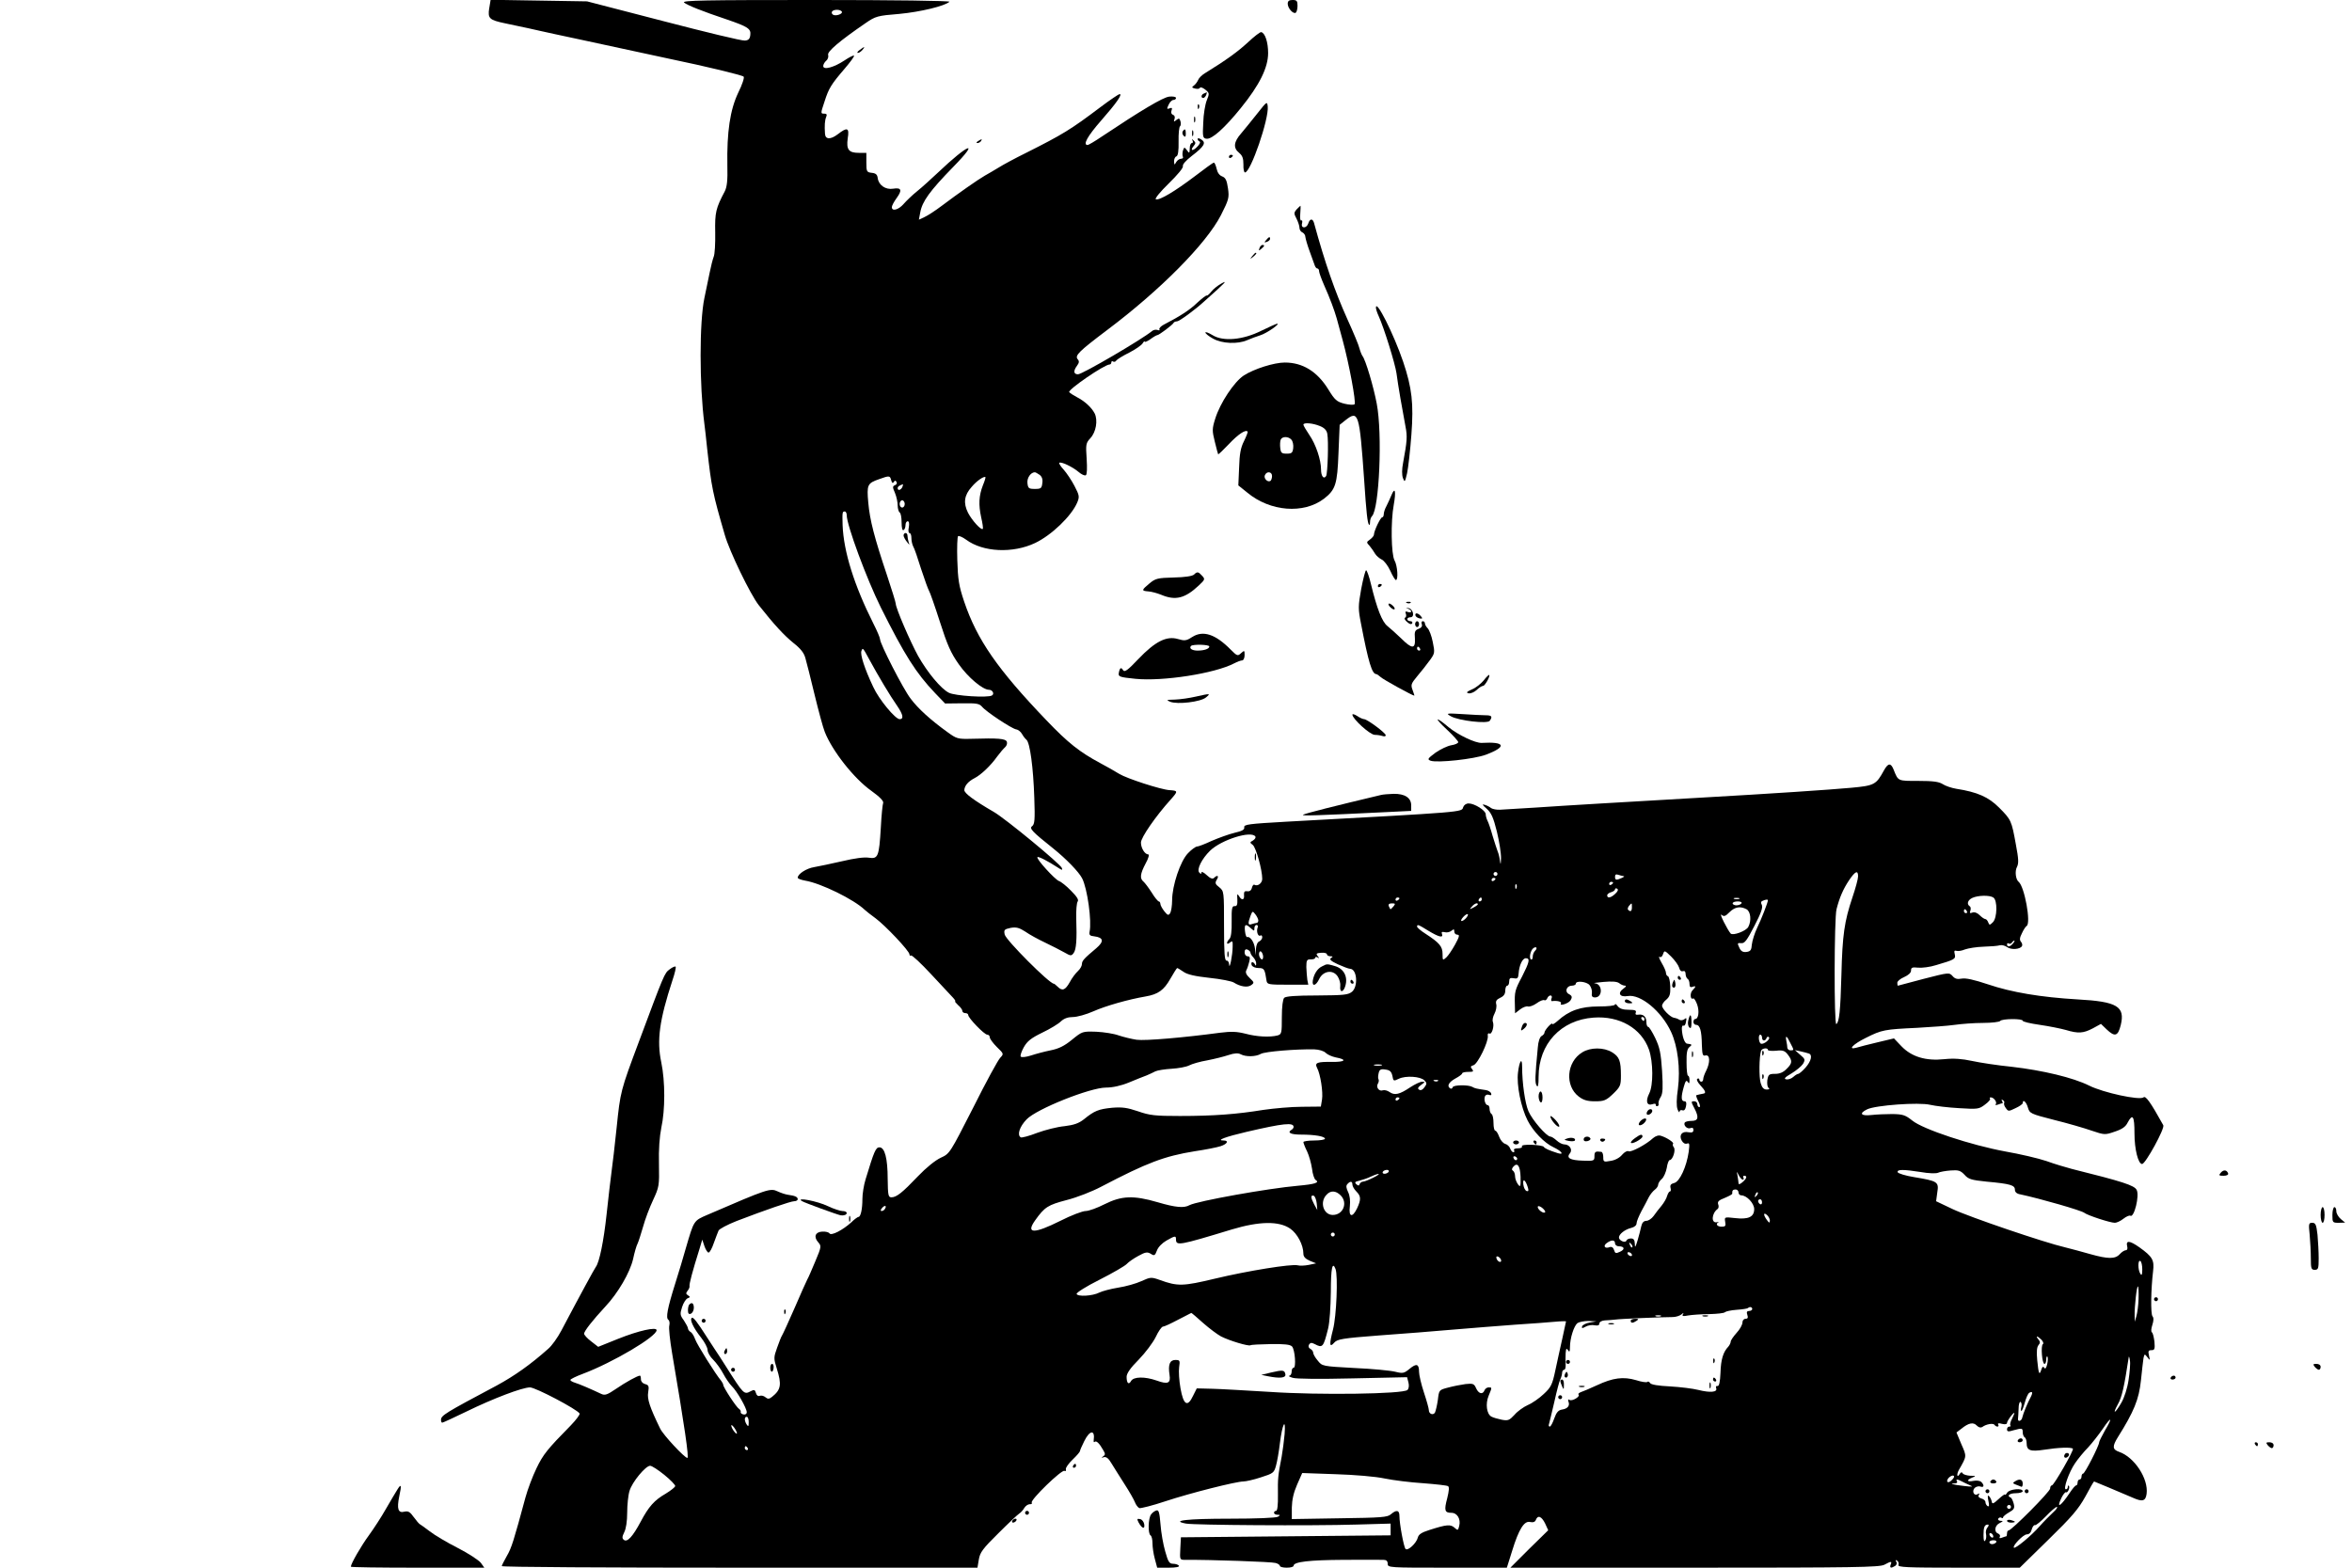 <?xml version="1.0" standalone="no"?>
<!DOCTYPE svg PUBLIC "-//W3C//DTD SVG 20010904//EN"
 "http://www.w3.org/TR/2001/REC-SVG-20010904/DTD/svg10.dtd">
<svg version="1.0" xmlns="http://www.w3.org/2000/svg"
 width="1200pt" height="800pt" viewBox="0 0 1200 800"
 preserveAspectRatio="xMidYMid meet">

<g transform="translate(0,800) scale(0.1,-0.1)"
fill="#000000" stroke="none">
<path d="M2496 7958 c-8 -52 0 -60 81 -77 32 -7 85 -18 118 -25 33 -8 96 -21
140 -31 44 -9 107 -23 140 -30 82 -18 329 -71 445 -96 183 -38 365 -82 374
-90 5 -4 -7 -41 -28 -83 -41 -87 -58 -198 -55 -372 2 -74 -2 -108 -13 -130
-46 -87 -51 -108 -49 -210 1 -56 -2 -112 -8 -125 -5 -13 -14 -49 -20 -79 -6
-30 -18 -89 -27 -130 -26 -123 -26 -445 0 -645 2 -16 9 -73 14 -125 22 -197
28 -227 90 -440 24 -84 130 -303 173 -358 78 -99 129 -154 177 -193 37 -29 54
-51 61 -77 6 -20 27 -104 47 -187 20 -82 43 -168 52 -190 38 -97 149 -238 238
-301 42 -30 63 -52 60 -61 -3 -7 -9 -64 -12 -126 -9 -149 -14 -161 -61 -154
-23 4 -74 -3 -137 -18 -56 -13 -120 -26 -142 -30 -39 -6 -84 -35 -84 -54 0 -5
17 -11 38 -15 80 -13 249 -96 304 -149 7 -7 32 -26 55 -43 49 -36 173 -167
173 -184 0 -6 4 -9 8 -6 5 3 51 -40 103 -96 52 -56 102 -109 112 -120 9 -10
14 -18 10 -18 -3 0 4 -8 15 -19 12 -10 22 -23 22 -30 0 -6 7 -11 15 -11 8 0
15 -4 15 -10 0 -15 82 -100 97 -100 7 0 13 -6 13 -14 0 -7 16 -29 36 -49 35
-34 36 -35 18 -54 -11 -10 -73 -124 -138 -254 -120 -235 -120 -236 -166 -257
-28 -13 -75 -51 -117 -95 -79 -83 -109 -107 -135 -107 -16 0 -18 11 -19 93 0
106 -15 162 -42 162 -19 0 -27 -19 -71 -164 -9 -29 -16 -74 -16 -100 0 -52 -9
-91 -20 -91 -4 0 -21 -12 -37 -28 -43 -39 -102 -70 -111 -56 -4 6 -20 10 -37
9 -36 -2 -45 -27 -20 -55 16 -18 16 -23 -15 -96 -18 -43 -36 -85 -41 -93 -5
-9 -34 -74 -65 -146 -31 -71 -60 -134 -64 -140 -4 -5 -15 -34 -25 -62 -18 -50
-18 -55 -2 -106 26 -83 22 -109 -25 -146 -14 -11 -21 -11 -33 -1 -8 7 -21 10
-29 7 -8 -3 -16 2 -19 14 -5 17 -9 19 -26 10 -35 -19 -36 -18 -126 124 -17 28
-45 70 -61 94 -16 24 -33 51 -39 60 -47 74 -68 101 -75 96 -13 -8 8 -52 47
-101 18 -23 33 -51 33 -63 0 -12 13 -35 29 -50 16 -16 39 -48 51 -71 12 -23
32 -52 44 -64 26 -25 76 -112 76 -133 0 -8 -7 -13 -17 -11 -9 2 -15 7 -14 12
2 5 -2 12 -8 16 -14 8 -81 111 -81 123 0 4 -5 13 -10 20 -29 34 -124 186 -133
212 -6 17 -16 34 -24 38 -7 4 -13 13 -13 18 0 6 -10 24 -21 41 -20 27 -20 33
-9 68 7 22 20 42 29 45 13 5 13 7 1 15 -11 7 -11 11 -2 23 7 8 11 19 10 23 -3
9 16 80 50 188 l15 50 11 -33 c6 -18 16 -33 21 -33 6 0 18 22 27 49 10 26 20
55 24 63 3 8 44 30 92 49 146 56 276 101 294 101 10 0 18 5 18 10 0 12 -13 18
-50 23 -14 2 -37 10 -52 17 -38 18 -50 14 -358 -119 -72 -31 -69 -28 -111
-171 -11 -41 -36 -122 -54 -180 -40 -127 -49 -176 -35 -185 5 -3 8 -16 5 -28
-4 -13 3 -76 14 -142 64 -376 87 -535 78 -535 -14 0 -124 118 -139 150 -53
109 -67 151 -61 185 5 31 3 37 -16 42 -12 3 -21 13 -21 24 0 11 -2 19 -5 19
-12 0 -72 -33 -123 -68 -44 -30 -56 -34 -75 -25 -46 22 -113 51 -134 57 -13 4
-23 10 -23 14 0 4 28 18 63 31 154 58 377 190 377 223 0 18 -91 -2 -196 -44
l-102 -41 -36 28 c-20 15 -36 33 -36 39 0 13 44 69 108 138 65 69 126 174 142
243 7 33 17 68 23 79 5 10 17 49 28 86 10 37 33 98 51 136 31 67 32 73 30 184
-2 74 3 140 12 185 20 91 20 236 0 333 -24 113 -10 215 57 420 12 35 19 66 16
69 -3 3 -17 -3 -31 -14 -26 -19 -28 -25 -156 -368 -94 -251 -95 -255 -114
-440 -9 -88 -21 -189 -26 -225 -5 -36 -16 -132 -25 -215 -15 -140 -37 -246
-55 -270 -7 -9 -81 -145 -176 -325 -19 -36 -49 -78 -67 -93 -91 -81 -172 -138
-262 -187 -265 -141 -285 -153 -285 -176 0 -8 3 -14 6 -14 4 0 58 25 122 56
139 68 287 124 326 124 28 0 239 -111 253 -133 3 -5 -17 -32 -45 -61 -119
-121 -141 -148 -175 -219 -20 -41 -45 -108 -56 -148 -60 -222 -71 -258 -95
-299 -14 -25 -26 -48 -26 -52 0 -5 546 -8 1214 -8 l1213 0 7 42 c6 36 20 55
99 133 51 51 99 96 107 101 8 5 20 18 26 29 7 11 19 19 28 19 9 -1 13 3 10 8
-9 13 154 171 167 162 6 -3 9 0 7 8 -2 8 14 30 35 50 20 19 37 39 37 43 0 4
10 27 22 51 28 57 56 59 48 4 -1 -8 1 -12 5 -8 8 8 24 -7 43 -41 12 -20 12
-25 0 -33 -10 -8 -9 -9 4 -4 12 3 24 -6 39 -32 12 -20 42 -67 66 -105 24 -37
48 -79 53 -92 5 -14 16 -28 23 -31 7 -2 67 13 133 35 127 42 361 101 398 101
12 0 53 9 89 21 63 20 67 23 77 59 6 21 15 72 20 115 12 98 31 136 24 46 -3
-35 -10 -86 -15 -115 -19 -97 -20 -111 -19 -193 1 -53 -3 -83 -9 -83 -6 0 -11
-4 -11 -10 0 -5 8 -10 18 -10 14 0 15 -2 2 -10 -9 -6 -114 -10 -245 -10 -219
0 -305 -10 -224 -25 44 -8 636 -12 869 -5 l175 5 0 -30 0 -30 -535 -5 -535 -5
-3 -57 c-3 -58 -3 -58 25 -58 128 1 443 -10 461 -16 12 -3 22 -10 22 -15 0 -5
16 -9 35 -9 19 0 35 4 35 10 0 20 81 29 255 30 99 0 190 1 203 0 15 0 22 -6
22 -20 0 -20 7 -20 304 -20 l304 0 27 86 c34 111 62 155 92 147 15 -3 25 0 29
11 10 26 29 18 47 -18 l16 -35 -97 -95 -96 -96 939 0 c814 0 944 2 969 15 35
19 40 19 32 0 -6 -17 2 -19 23 -6 8 5 10 14 6 21 -6 9 -4 11 4 6 7 -5 10 -14
7 -22 -5 -12 43 -14 307 -14 l312 0 146 143 c119 116 153 156 188 219 23 43
43 78 45 78 2 0 132 -55 200 -84 47 -21 63 -16 68 21 10 77 -62 187 -140 214
-35 12 -36 28 -6 76 81 129 107 192 117 288 5 49 11 101 13 114 5 23 6 23 20
5 13 -18 14 -17 8 9 -5 22 -3 27 13 27 16 0 18 6 15 43 -3 23 -8 45 -13 48 -5
3 -4 19 2 37 7 22 8 37 1 45 -10 12 -8 138 3 230 7 57 -3 74 -70 122 -50 35
-70 37 -62 4 3 -11 0 -19 -7 -19 -7 0 -21 -9 -31 -20 -23 -26 -61 -25 -150 0
-39 11 -97 27 -130 35 -104 24 -486 154 -573 195 l-84 40 6 45 c9 54 2 58
-118 78 -44 7 -82 19 -84 25 -5 15 29 15 118 1 38 -7 77 -8 87 -4 10 5 39 10
65 12 40 3 50 0 71 -22 20 -23 36 -27 113 -35 120 -11 144 -18 144 -41 0 -12
9 -21 28 -24 103 -22 311 -82 326 -94 16 -13 132 -51 156 -51 9 0 29 9 44 21
14 11 30 18 35 15 19 -12 48 103 32 132 -12 23 -70 42 -331 107 -30 8 -88 25
-129 40 -41 14 -136 36 -210 49 -174 32 -420 113 -475 158 -35 28 -48 32 -101
33 -33 0 -81 -2 -107 -5 -54 -6 -65 8 -22 29 43 21 264 37 322 23 26 -6 92
-14 147 -17 95 -6 102 -5 132 18 18 13 30 27 26 30 -3 4 -2 7 4 7 16 0 34 -26
25 -35 -4 -5 1 -5 11 -2 10 4 21 7 23 7 3 0 2 5 -2 12 -4 7 -3 8 5 4 6 -4 9
-11 6 -15 -2 -5 1 -16 9 -26 12 -17 14 -17 49 0 20 9 37 21 37 26 0 22 18 6
26 -22 9 -31 13 -33 134 -64 69 -17 155 -42 192 -55 65 -22 68 -22 117 -5 37
12 56 25 66 46 26 49 35 34 35 -55 0 -81 19 -156 39 -156 17 0 117 182 108
198 -66 119 -90 152 -101 142 -20 -16 -205 24 -277 60 -82 41 -238 78 -394 96
-71 7 -163 21 -204 30 -51 11 -93 14 -141 9 -95 -10 -167 12 -219 66 l-38 40
-84 -20 c-46 -11 -94 -23 -106 -27 -49 -14 -20 17 47 50 82 41 94 43 262 51
70 4 155 10 190 15 35 5 100 10 145 10 45 0 85 5 88 10 8 12 115 13 115 1 0
-5 39 -14 88 -21 48 -7 107 -19 132 -26 63 -19 89 -17 137 8 l42 23 29 -28
c42 -40 58 -35 72 22 23 95 -18 120 -220 131 -188 11 -337 36 -458 77 -72 24
-113 33 -134 29 -22 -4 -34 -1 -46 13 -17 19 -19 19 -147 -14 -71 -19 -131
-35 -132 -35 -2 0 -3 7 -3 15 0 8 16 21 35 29 22 10 35 22 35 33 0 16 6 18 36
15 19 -2 61 3 92 13 95 28 101 31 95 56 -4 16 -2 20 8 17 8 -3 28 0 44 7 17 6
59 13 95 14 36 1 73 4 82 7 10 3 27 -1 38 -9 21 -15 66 -12 76 5 3 5 1 15 -5
22 -8 9 -7 21 5 44 8 18 19 34 24 37 23 14 -11 201 -41 225 -15 12 -20 54 -9
75 10 19 9 41 -5 115 -22 122 -24 127 -86 189 -54 54 -110 79 -219 96 -24 4
-56 15 -69 24 -19 12 -50 16 -124 16 -106 0 -102 -2 -126 58 -14 35 -28 34
-49 -4 -40 -73 -48 -78 -167 -89 -108 -10 -406 -30 -760 -50 -382 -22 -706
-41 -850 -51 -82 -5 -164 -10 -182 -11 -17 -1 -37 3 -45 8 -7 6 -22 14 -33 17
-15 5 -13 0 9 -19 24 -21 35 -45 53 -118 12 -50 22 -111 21 -136 -1 -31 -2
-36 -5 -15 -2 17 -7 39 -12 50 -4 11 -16 47 -26 80 -9 33 -21 68 -26 77 -5 10
-9 25 -9 33 0 19 -57 55 -87 55 -13 0 -24 -8 -28 -19 -8 -26 18 -24 -900 -74
-194 -11 -220 -14 -217 -29 2 -12 -11 -19 -50 -28 -29 -7 -81 -26 -116 -41
-34 -16 -68 -29 -75 -29 -7 0 -28 -15 -46 -34 -39 -40 -81 -165 -81 -241 0
-27 -5 -57 -10 -65 -9 -13 -13 -11 -30 10 -11 14 -20 31 -20 38 0 6 -4 12 -8
12 -4 0 -21 20 -36 45 -16 25 -35 50 -42 56 -20 16 -17 40 11 93 14 25 20 46
13 46 -17 0 -37 32 -37 60 -1 25 76 136 151 219 39 44 39 46 -6 49 -44 3 -217
59 -256 83 -19 12 -63 37 -97 55 -106 57 -164 103 -274 218 -250 261 -354 411
-420 606 -27 80 -32 113 -35 212 -2 64 0 119 4 122 5 3 23 -5 41 -18 86 -64
238 -71 352 -17 84 40 186 138 215 207 12 29 11 36 -14 84 -15 29 -40 66 -55
83 -15 16 -25 32 -23 35 8 8 66 -19 97 -45 16 -14 33 -22 39 -18 6 4 7 36 4
84 -5 73 -4 80 19 105 29 31 39 91 22 126 -16 31 -51 63 -92 84 -17 9 -34 20
-38 25 -7 13 180 141 206 141 5 0 9 5 9 11 0 5 4 8 9 4 5 -3 13 -1 16 5 4 6
33 24 65 40 32 16 63 38 69 47 6 10 11 14 11 10 0 -5 13 1 29 12 16 12 32 21
36 21 8 0 79 53 83 63 2 4 10 7 17 7 11 0 91 58 140 103 111 99 120 109 86 90
-18 -10 -41 -28 -51 -41 -10 -13 -21 -22 -23 -20 -3 2 -25 -15 -49 -37 -38
-37 -88 -69 -171 -112 -15 -8 -25 -19 -22 -24 4 -5 -1 -6 -9 -3 -8 3 -21 1
-28 -5 -50 -42 -356 -221 -378 -221 -23 0 -25 17 -5 44 11 15 12 23 3 33 -15
19 5 39 152 150 270 203 504 439 579 585 40 79 43 89 36 137 -6 41 -12 54 -30
61 -14 5 -24 20 -28 39 -4 17 -10 31 -14 31 -5 0 -48 -32 -98 -70 -99 -75
-180 -124 -198 -117 -7 3 23 39 65 80 45 44 76 81 73 89 -3 8 15 29 45 52 64
49 75 68 49 84 -10 7 -19 8 -19 3 0 -5 5 -11 10 -13 6 -2 1 -14 -11 -26 -23
-25 -40 -22 -19 3 11 13 11 18 0 28 -10 9 -11 9 -6 0 4 -7 2 -13 -3 -13 -6 0
-11 -12 -11 -27 -1 -26 -2 -27 -14 -10 -14 18 -14 17 -21 -2 -3 -12 -3 -25 0
-31 3 -5 -1 -10 -9 -10 -8 0 -20 -8 -25 -17 -9 -16 -10 -16 -11 4 0 12 5 23
12 25 8 3 12 28 11 76 -1 40 3 74 7 77 4 3 6 14 3 25 -5 17 -8 18 -21 8 -13
-11 -15 -10 -10 4 4 10 1 19 -7 22 -9 3 -12 12 -8 22 5 13 2 16 -10 11 -14 -5
-15 -3 -5 18 6 14 17 25 25 25 7 0 13 5 13 10 0 6 -15 9 -35 7 -32 -4 -140
-68 -344 -204 -35 -24 -68 -43 -72 -43 -26 0 -1 45 69 125 79 90 110 135 94
135 -4 0 -49 -30 -98 -67 -151 -114 -192 -139 -379 -233 -55 -27 -118 -61
-140 -75 -22 -13 -53 -32 -70 -41 -35 -20 -135 -90 -220 -154 -33 -25 -73 -51
-89 -58 l-28 -13 7 37 c10 56 48 109 169 233 138 141 78 119 -79 -30 -33 -31
-80 -74 -105 -94 -25 -20 -56 -50 -70 -66 -26 -30 -60 -39 -60 -16 0 7 11 28
25 47 29 40 24 54 -19 47 -38 -6 -73 18 -78 54 -2 18 -10 25 -30 27 -26 3 -28
6 -28 53 l0 49 -39 0 c-51 0 -64 17 -56 74 9 55 -2 59 -52 20 -36 -27 -62 -26
-64 3 -3 43 -1 69 6 86 5 12 3 17 -9 17 -20 0 -20 0 1 63 21 66 34 87 101 165
30 35 52 65 49 68 -2 3 -24 -8 -48 -24 -54 -36 -109 -51 -109 -29 0 8 7 20 15
27 9 7 13 21 10 30 -5 17 57 70 191 162 51 35 60 38 172 47 107 10 232 40 256
62 6 5 -288 9 -679 9 -573 0 -687 -2 -675 -13 15 -13 91 -44 220 -87 105 -36
122 -47 118 -78 -2 -20 -9 -28 -28 -29 -14 -2 -200 43 -415 99 l-390 101 -246
4 -246 4 -7 -43z m1799 -17 c7 -12 -31 -25 -45 -16 -6 4 -8 11 -5 16 8 12 42
12 50 0z m1009 -2364 c12 -9 17 -23 14 -42 -3 -27 -7 -30 -38 -30 -31 0 -35 3
-38 30 -3 26 17 55 38 55 3 0 14 -6 24 -13z m-757 -28 c4 -14 8 -17 13 -9 5 9
9 9 14 1 4 -6 1 -14 -8 -17 -12 -5 -13 -10 0 -39 8 -19 14 -48 14 -64 0 -16 5
-33 10 -36 6 -3 10 -26 10 -51 0 -28 4 -43 10 -39 6 3 10 15 10 26 0 10 5 19
11 19 7 0 9 -11 6 -30 -4 -17 -2 -30 3 -30 6 0 10 -11 10 -25 0 -14 4 -33 9
-43 6 -9 24 -62 41 -117 18 -55 36 -104 40 -110 4 -5 29 -76 55 -157 38 -119
56 -160 97 -218 47 -67 122 -130 154 -130 18 0 29 -21 15 -29 -20 -13 -191 -2
-220 14 -40 20 -109 103 -157 188 -40 73 -114 244 -114 267 0 6 -20 71 -44
143 -65 194 -88 282 -96 372 -8 91 -5 99 56 120 52 19 55 18 61 -6z m468 -25
c-21 -54 -23 -99 -9 -164 7 -30 11 -57 8 -59 -8 -8 -54 42 -75 82 -25 50 -20
90 19 133 25 30 63 56 70 49 1 -1 -4 -20 -13 -41z m-411 -9 c-7 -16 -24 -21
-24 -6 0 8 7 13 27 20 1 1 0 -6 -3 -14z m12 -87 c0 -10 -6 -18 -13 -18 -7 0
-13 8 -13 18 0 10 6 19 13 19 7 0 13 -9 13 -19z m-296 -57 c0 -51 102 -326
174 -471 122 -244 179 -334 277 -437 l51 -53 86 1 c73 1 88 -1 102 -17 21 -26
150 -111 174 -116 10 -1 24 -12 30 -23 6 -11 16 -24 23 -30 18 -15 35 -143 40
-295 4 -114 2 -136 -11 -146 -16 -11 0 -28 108 -114 66 -53 130 -119 147 -152
27 -52 50 -220 38 -273 -3 -16 2 -21 23 -23 49 -6 52 -26 11 -61 -62 -52 -73
-64 -73 -81 0 -9 -9 -25 -20 -35 -12 -11 -31 -36 -42 -57 -23 -41 -38 -47 -62
-23 -8 8 -17 15 -19 15 -23 0 -245 223 -251 251 -5 24 -2 27 30 34 29 5 44 1
75 -19 21 -15 67 -40 101 -56 35 -17 79 -39 98 -50 33 -19 36 -19 48 -3 13 18
17 66 13 178 -1 39 2 76 7 84 7 9 -3 25 -34 56 -23 24 -51 46 -61 49 -20 7
-118 114 -110 122 5 5 53 -20 104 -53 21 -14 25 -15 21 -3 -6 20 -290 254
-348 287 -100 58 -150 95 -150 111 1 22 19 44 52 61 33 17 82 63 116 111 14
19 32 40 40 47 8 7 12 19 9 28 -7 16 -43 19 -178 15 -73 -2 -78 0 -125 34 -86
62 -150 120 -188 171 -38 49 -156 280 -156 303 0 7 -15 43 -34 80 -98 195
-152 368 -157 502 -2 67 -1 70 11 70 6 0 10 -9 10 -19z m115 -736 c45 -83 107
-187 143 -238 30 -44 34 -67 12 -67 -22 0 -106 101 -135 165 -44 93 -67 165
-60 183 7 18 7 18 40 -43z m1970 -904 c3 -6 -3 -14 -12 -20 -17 -9 -17 -11 -1
-23 16 -13 48 -126 48 -173 0 -22 -24 -40 -40 -30 -4 3 -10 -4 -13 -16 -3 -13
-12 -19 -24 -17 -13 2 -17 -3 -16 -19 3 -27 -12 -30 -26 -5 -9 14 -10 10 -8
-18 1 -27 -2 -35 -14 -34 -13 1 -16 -11 -15 -77 1 -50 -3 -82 -11 -90 -18 -18
-16 -34 2 -19 13 11 15 8 14 -21 0 -42 -16 -122 -18 -91 0 12 -7 21 -13 20
-10 -2 -13 38 -13 175 0 178 0 179 -24 199 -21 16 -23 22 -13 39 13 20 3 26
-14 9 -7 -7 -19 -3 -37 14 -15 14 -27 20 -27 14 0 -9 -3 -9 -11 -1 -15 15 12
70 55 112 58 56 211 104 231 72z m1235 -191 c0 -5 -4 -10 -10 -10 -5 0 -10 5
-10 10 0 6 5 10 10 10 6 0 10 -4 10 -10z m1840 -12 c0 -13 -13 -61 -29 -108
-41 -122 -51 -192 -56 -394 -5 -185 -11 -242 -26 -252 -12 -7 -11 540 1 586
15 59 34 103 64 148 32 47 46 53 46 20z m-1197 1 c7 0 3 -4 -8 -9 -29 -13 -35
-12 -35 6 0 11 5 14 16 10 9 -3 21 -6 27 -7z m-653 -13 c0 -3 -4 -8 -10 -11
-5 -3 -10 -1 -10 4 0 6 5 11 10 11 6 0 10 -2 10 -4z m600 -20 c0 -3 -4 -8 -10
-11 -5 -3 -10 -1 -10 4 0 6 5 11 10 11 6 0 10 -2 10 -4z m-493 -28 c-3 -8 -6
-5 -6 6 -1 11 2 17 5 13 3 -3 4 -12 1 -19z m504 -29 c-22 -21 -41 -25 -41 -8
0 6 9 13 20 16 11 3 20 10 20 15 0 5 5 6 11 3 7 -5 3 -14 -10 -26z m1929 -19
c22 -14 20 -104 -2 -126 -16 -16 -18 -16 -24 -1 -3 9 -10 17 -15 17 -5 0 -18
9 -29 20 -12 12 -26 17 -37 13 -12 -5 -15 -2 -10 10 3 9 2 19 -3 22 -17 11
-11 32 13 43 28 13 87 15 107 2z m-3030 -4 c0 -3 -4 -8 -10 -11 -5 -3 -10 -1
-10 4 0 6 5 11 10 11 6 0 10 -2 10 -4z m420 -6 c0 -5 -5 -10 -11 -10 -5 0 -7
5 -4 10 3 6 8 10 11 10 2 0 4 -4 4 -10z m1313 3 c-7 -2 -19 -2 -25 0 -7 3 -2
5 12 5 14 0 19 -2 13 -5z m147 -7 c0 -11 -34 -98 -55 -141 -13 -27 -25 -66
-27 -85 -2 -29 -7 -35 -28 -38 -18 -2 -28 4 -36 22 -11 23 -10 25 10 23 17 -2
29 14 67 88 34 65 44 95 38 107 -6 11 -5 18 4 21 15 7 27 8 27 3z m-135 -16
c-3 -5 -15 -10 -26 -10 -10 0 -19 5 -19 10 0 6 12 10 26 10 14 0 23 -4 19 -10z
m-1775 -15 c-7 -8 -14 -15 -15 -15 -2 0 -5 7 -9 15 -4 10 1 15 16 15 17 0 18
-2 8 -15z m430 10 c0 -2 -10 -10 -22 -16 -21 -11 -22 -11 -9 4 13 16 31 23 31
12z m786 -15 c0 -20 -7 -25 -19 -13 -4 3 -2 12 4 20 15 17 15 17 15 -7z m585
-10 c21 -12 26 -58 9 -90 -11 -21 -78 -46 -90 -34 -17 20 -61 107 -47 96 13
-11 20 -8 41 13 27 27 55 32 87 15z m1124 -10 c3 -5 1 -10 -4 -10 -6 0 -11 5
-11 10 0 6 2 10 4 10 3 0 8 -4 11 -10z m-3615 -47 c0 -7 -4 -13 -9 -13 -5 0
-16 -3 -25 -6 -19 -7 -20 4 -6 42 10 26 11 26 25 8 8 -10 15 -25 15 -31z
m1060 12 c-7 -8 -17 -15 -23 -15 -5 0 -2 9 8 20 21 23 35 19 15 -5z m-1098
-52 c17 -15 18 -15 18 0 0 10 5 17 11 17 6 0 9 -7 5 -15 -7 -19 3 -47 15 -39
5 3 9 -1 9 -9 0 -8 -7 -17 -15 -21 -9 -3 -16 -19 -17 -38 l-1 -33 -4 34 c-4
34 -25 64 -40 59 -4 -2 -9 12 -11 30 -4 36 3 40 30 15z m906 -13 c53 -32 77
-38 69 -16 -4 10 0 12 14 9 10 -3 26 0 34 7 12 10 15 9 15 -4 0 -9 7 -16 16
-16 12 0 10 -10 -12 -50 -15 -27 -35 -57 -45 -66 -18 -16 -19 -16 -19 18 0 38
-16 57 -87 103 -24 15 -43 32 -43 36 0 14 6 11 58 -21z m2982 -65 c-14 -17
-30 -20 -30 -4 0 5 4 8 9 4 5 -3 12 -1 16 5 3 5 9 10 12 10 3 0 0 -7 -7 -15z
m-2438 -37 c-7 -7 -12 -20 -12 -31 0 -10 -4 -16 -9 -13 -11 7 -2 48 13 58 15
10 22 0 8 -14z m-1452 -10 c0 -5 7 -16 15 -24 8 -9 15 -23 14 -32 0 -11 -2
-12 -6 -4 -2 6 -9 12 -14 12 -4 0 -6 -7 -3 -15 4 -9 19 -15 35 -15 29 0 32 -5
41 -65 3 -19 11 -20 108 -20 l105 0 -5 25 c-2 14 -4 43 -5 65 0 35 3 40 23 39
12 0 22 3 22 8 0 5 6 6 13 2 9 -6 9 -5 0 7 -10 12 -7 15 18 17 16 1 29 -2 29
-8 0 -5 8 -10 18 -10 13 0 14 -2 3 -9 -10 -7 -1 -15 35 -32 27 -12 55 -23 63
-23 35 -2 41 -90 9 -117 -20 -16 -41 -18 -178 -19 -108 0 -160 -4 -168 -12 -7
-7 -12 -45 -12 -99 0 -81 -1 -87 -22 -93 -39 -10 -105 -7 -164 9 -44 11 -72
12 -128 5 -186 -25 -383 -42 -427 -36 -26 4 -67 14 -91 22 -24 9 -75 17 -115
19 -71 2 -71 2 -124 -41 -39 -32 -68 -46 -109 -54 -30 -6 -75 -18 -99 -26 -25
-8 -48 -11 -53 -6 -4 4 3 25 15 47 18 32 37 47 94 75 40 19 83 45 96 58 16 15
36 22 61 22 21 0 68 13 104 29 63 28 179 61 267 76 64 11 93 32 126 90 17 30
33 55 35 55 3 0 17 -9 32 -19 19 -14 59 -23 132 -31 58 -6 114 -17 125 -24 33
-21 70 -27 89 -13 16 12 15 14 -8 36 -18 17 -23 29 -17 40 5 9 11 28 15 44 5
20 3 27 -9 27 -8 0 -15 9 -15 20 0 13 5 18 15 14 8 -4 15 -10 15 -16z m62 -32
c-2 -5 -9 -1 -14 8 -5 9 -6 21 -2 28 9 14 25 -22 16 -36z m2125 -44 c3 -14 11
-21 19 -18 9 3 14 -2 14 -14 0 -10 5 -22 10 -25 6 -3 10 -15 10 -27 0 -14 5
-18 15 -14 19 7 19 1 0 -18 -14 -14 -11 -51 4 -41 4 2 13 -12 20 -31 12 -34 7
-74 -10 -74 -5 0 -9 -7 -9 -15 0 -8 6 -15 14 -15 19 0 28 -29 29 -102 2 -51 4
-58 19 -54 23 5 24 -36 3 -78 -8 -15 -15 -35 -15 -42 0 -8 -4 -14 -10 -14 -5
0 -10 5 -10 11 0 5 -4 7 -10 4 -6 -3 1 -18 15 -33 27 -29 31 -41 15 -43 -5 -1
-14 -3 -20 -4 -5 -1 -12 -3 -15 -4 -3 0 1 -14 10 -31 9 -17 11 -30 5 -30 -5 0
-10 7 -10 15 0 8 -7 15 -15 15 -18 0 -18 -1 0 -36 24 -46 20 -64 -14 -64 -17
0 -32 -4 -35 -8 -9 -14 12 -35 28 -29 11 4 16 1 16 -9 0 -12 -7 -15 -25 -12
-33 7 -50 -14 -35 -42 7 -13 17 -19 27 -16 13 5 14 -1 9 -41 -11 -77 -46 -153
-74 -160 -17 -4 -22 -11 -19 -24 3 -11 2 -19 -3 -19 -4 0 -10 -10 -14 -22 -3
-13 -16 -35 -28 -50 -13 -15 -31 -39 -41 -53 -10 -14 -27 -25 -37 -25 -13 0
-22 -9 -26 -27 -3 -16 -12 -48 -19 -73 -11 -36 -14 -40 -14 -17 -1 20 -6 27
-20 27 -11 0 -21 -5 -23 -11 -5 -14 -38 0 -38 16 0 17 30 41 63 49 16 4 27 13
27 24 0 9 12 37 25 62 14 25 30 56 37 70 7 14 21 31 30 38 10 7 18 19 18 26 0
7 8 21 19 30 10 9 21 35 25 56 3 22 10 40 15 40 15 0 32 51 21 65 -5 6 -7 14
-4 18 7 6 -32 32 -62 41 -12 4 -27 -1 -40 -12 -34 -32 -113 -74 -125 -67 -6 4
-21 -4 -33 -18 -12 -15 -36 -28 -58 -31 -36 -7 -38 -5 -38 19 0 14 -4 26 -10
27 -30 4 -35 1 -35 -22 0 -24 -2 -25 -59 -23 -66 2 -86 14 -66 38 15 18 -2 45
-29 45 -10 0 -27 9 -39 20 -12 11 -26 20 -32 20 -19 0 -93 85 -112 130 -17 40
-32 142 -32 227 0 49 -14 29 -21 -30 -8 -64 15 -178 49 -245 28 -55 85 -115
133 -137 40 -19 56 -40 22 -30 -47 15 -67 24 -73 33 -3 4 -30 9 -61 10 -34 1
-53 -2 -50 -8 3 -6 -6 -10 -20 -10 -15 0 -24 -4 -20 -10 3 -5 2 -10 -4 -10 -5
0 -12 9 -16 19 -3 10 -15 21 -26 24 -10 3 -24 19 -30 36 -6 17 -15 31 -20 31
-5 0 -9 18 -9 39 0 22 -4 43 -10 46 -5 3 -10 15 -10 26 0 10 -4 19 -9 19 -12
0 -21 27 -15 44 3 9 12 12 21 9 10 -4 14 -2 11 7 -2 7 -14 15 -26 17 -48 7
-58 9 -69 16 -20 12 -97 11 -101 -1 -2 -7 -8 -10 -13 -6 -18 11 -8 31 26 50
19 10 35 22 35 26 0 5 14 8 31 8 26 0 29 2 20 14 -10 11 -8 16 7 20 22 7 77
120 73 150 -2 10 2 15 8 12 12 -8 26 37 18 59 -4 8 0 27 8 42 8 15 12 37 9 48
-4 16 1 24 20 33 18 8 26 19 26 37 0 14 5 25 10 25 6 0 10 10 10 21 0 17 5 20
23 17 19 -4 23 0 25 23 3 44 20 79 37 79 23 0 18 -20 -19 -93 -37 -70 -39 -78
-37 -145 l1 -43 26 20 c14 11 32 17 39 15 8 -3 28 4 45 16 16 12 34 19 39 16
5 -3 11 1 15 9 3 8 10 15 17 15 6 0 9 -7 5 -15 -3 -8 -2 -14 2 -14 27 4 52 -3
46 -12 -9 -15 38 0 48 15 11 17 10 24 -9 34 -21 12 -10 42 17 42 11 0 20 5 20
10 0 17 55 11 70 -7 8 -10 14 -28 12 -40 -3 -17 2 -23 16 -23 40 0 39 69 -1
72 -12 1 7 4 43 7 45 4 70 2 81 -6 8 -7 22 -13 30 -13 8 0 5 -6 -8 -15 -32
-23 -19 -45 22 -38 65 11 172 -77 221 -183 34 -73 48 -188 35 -289 -8 -53 -8
-91 -2 -106 5 -13 10 -19 10 -12 1 7 7 10 15 7 9 -3 15 4 18 20 4 18 1 26 -8
26 -17 0 -18 22 -3 74 8 29 13 36 20 25 7 -11 9 -9 9 9 0 12 -3 22 -7 22 -5 0
-8 30 -8 68 -1 49 3 70 15 79 15 12 13 14 -12 17 -13 1 -25 36 -27 74 -1 13 3
21 8 18 5 -3 11 5 13 19 4 20 3 23 -8 14 -7 -6 -19 -7 -26 -3 -7 5 -19 9 -27
10 -19 3 -61 45 -61 62 0 7 10 22 22 31 17 15 21 27 20 67 -1 27 -7 51 -12 52
-6 2 -10 10 -10 17 0 8 -10 31 -22 51 -12 21 -17 35 -11 31 7 -4 14 1 18 14 7
20 8 20 41 -12 19 -19 37 -44 41 -57z m423 -357 c0 -18 17 -20 23 -2 2 6 8 9
12 4 10 -8 -25 -38 -40 -33 -12 3 -16 46 -4 46 5 0 9 -7 9 -15z m144 -27 c20
-38 20 -38 1 -38 -8 0 -15 6 -16 13 0 6 -2 22 -5 35 -6 31 2 28 20 -10z
m-2370 -51 c9 -9 32 -19 51 -23 60 -11 49 -24 -19 -23 -76 1 -90 -4 -76 -31
17 -32 31 -123 25 -161 l-6 -36 -97 -1 c-53 0 -142 -8 -197 -16 -135 -22 -252
-31 -425 -31 -127 0 -154 3 -214 24 -56 19 -81 22 -132 18 -69 -7 -90 -15
-144 -59 -27 -21 -51 -29 -99 -35 -35 -3 -98 -19 -139 -34 -41 -16 -79 -26
-84 -23 -20 12 -6 55 30 92 51 53 324 162 405 162 33 0 76 9 117 26 36 15 76
31 90 36 14 6 34 15 45 21 11 5 48 11 82 13 34 2 74 9 90 17 15 8 57 20 93 26
36 7 84 19 108 27 30 10 49 11 62 4 26 -14 77 -13 103 2 21 12 182 25 273 23
24 -1 48 -8 58 -18z m2256 15 c0 -4 19 -6 42 -4 34 4 44 0 59 -19 25 -32 24
-45 -6 -74 -16 -17 -35 -25 -58 -25 -31 0 -35 -3 -40 -32 -2 -19 0 -36 7 -40
6 -5 3 -8 -10 -8 -15 0 -24 9 -31 33 -9 30 -8 133 2 165 5 13 35 17 35 4z
m208 -18 c21 -6 13 -39 -16 -72 -16 -18 -33 -32 -37 -32 -5 0 -16 -7 -26 -16
-10 -9 -26 -14 -36 -12 -13 3 -7 10 27 30 25 15 51 37 59 49 12 21 11 25 -14
46 l-27 24 28 -6 c16 -4 35 -8 42 -11z m-2180 -61 c-10 -2 -26 -2 -35 0 -10 3
-2 5 17 5 19 0 27 -2 18 -5z m56 -53 c5 -28 6 -28 33 -15 35 17 110 12 130 -8
13 -13 14 -18 1 -35 -9 -13 -19 -18 -27 -13 -10 6 -7 12 10 25 20 14 21 16 5
16 -10 0 -37 -13 -60 -28 -55 -37 -80 -43 -106 -25 -11 8 -27 12 -35 9 -19 -7
-36 16 -25 34 5 8 6 18 3 23 -3 4 -2 18 1 31 4 18 11 22 35 18 22 -3 30 -10
35 -32z m233 -26 c-3 -3 -12 -4 -19 -1 -8 3 -5 6 6 6 11 1 17 -2 13 -5z m-197
-88 c0 -3 -4 -8 -10 -11 -5 -3 -10 -1 -10 4 0 6 5 11 10 11 6 0 10 -2 10 -4z
m-540 -147 c0 -4 -4 -11 -10 -14 -25 -15 -5 -25 49 -25 69 0 121 -9 121 -21 0
-5 -25 -9 -55 -9 -30 0 -55 -4 -55 -8 0 -5 8 -26 19 -48 10 -21 21 -61 25 -88
3 -28 12 -53 18 -57 23 -14 -2 -22 -90 -30 -150 -13 -513 -78 -553 -99 -28
-16 -71 -12 -163 15 -123 36 -184 33 -270 -10 -37 -19 -81 -35 -97 -35 -16 0
-74 -22 -129 -50 -134 -67 -178 -67 -129 2 49 69 66 79 161 104 52 13 131 44
178 69 233 122 321 155 475 180 55 8 115 20 133 26 34 11 43 29 15 29 -41 0
10 19 117 44 189 44 240 49 240 25z m1141 -162 c-1 -12 -15 -9 -19 4 -3 6 1
10 8 8 6 -3 11 -8 11 -12z m17 -93 c1 -50 -1 -54 -13 -38 -8 11 -15 29 -15 41
0 12 -5 25 -10 28 -8 5 -7 11 0 20 22 26 36 6 38 -51z m-673 26 c-3 -5 -13
-10 -21 -10 -8 0 -12 5 -9 10 3 6 13 10 21 10 8 0 12 -4 9 -10z m1807 -40 c5
0 6 5 3 10 -3 6 -1 10 4 10 17 0 13 -14 -9 -33 -13 -11 -20 -13 -20 -4 0 6 -3
23 -5 37 -5 25 -5 25 6 3 7 -13 16 -23 21 -23z m-1886 10 c-22 -11 -45 -20
-52 -20 -7 0 -14 -6 -17 -12 -3 -10 -7 -10 -17 -1 -10 9 -7 13 16 18 16 4 43
13 59 21 46 21 55 16 11 -6z m789 -49 c5 -17 4 -22 -6 -19 -8 3 -15 18 -17 34
-4 33 11 24 23 -15z m-895 14 c0 -8 9 -24 20 -35 24 -24 25 -41 4 -86 -24 -50
-44 -45 -37 10 3 29 0 55 -9 73 -10 21 -11 32 -4 40 15 17 26 16 26 -2z m1970
-40 c0 -8 6 -15 14 -15 28 0 66 -41 66 -70 0 -40 -29 -54 -98 -46 -54 6 -54 6
-50 -19 4 -21 1 -25 -18 -25 -23 0 -33 14 -16 23 4 2 1 2 -7 0 -32 -8 -29 45
3 68 5 4 6 15 2 24 -4 13 3 20 34 32 21 9 39 18 38 22 -1 15 3 21 17 21 8 0
15 -7 15 -15z m-2030 -15 c38 -38 13 -100 -40 -100 -47 0 -68 64 -33 102 21
24 48 23 73 -2z m2121 -3 c-10 -9 -11 -8 -5 6 3 10 9 15 12 12 3 -3 0 -11 -7
-18z m-2243 -38 l3 -34 -16 29 c-18 34 -19 49 -2 44 6 -3 13 -20 15 -39z
m2272 5 c0 -8 -4 -12 -10 -9 -5 3 -10 10 -10 16 0 5 5 9 10 9 6 0 10 -7 10
-16z m-4475 -33 c-3 -6 -11 -11 -17 -11 -6 0 -6 6 2 15 14 17 26 13 15 -4z
m3366 -19 c-13 -4 -42 23 -34 32 4 3 15 -2 25 -11 11 -10 15 -19 9 -21z m1149
-41 c-1 -13 -3 -13 -15 3 -19 26 -19 42 0 26 8 -7 15 -20 15 -29z m-2447 -41
c36 -25 67 -83 67 -128 0 -15 10 -26 33 -36 l32 -13 -38 -8 c-20 -4 -46 -5
-56 -2 -31 8 -255 -28 -422 -68 -163 -39 -190 -40 -281 -7 -45 16 -48 15 -95
-6 -26 -12 -79 -27 -118 -33 -38 -6 -82 -18 -96 -25 -35 -18 -111 -22 -116 -7
-2 6 48 38 118 73 67 34 129 70 138 80 9 10 35 28 59 41 36 20 46 21 63 11 18
-12 22 -10 32 17 6 17 27 38 48 50 44 25 49 26 49 7 0 -35 15 -32 285 50 140
42 240 44 298 4z m227 -30 c0 -5 -4 -10 -10 -10 -5 0 -10 5 -10 10 0 6 5 10
10 10 6 0 10 -4 10 -10z m1430 -45 c0 -8 9 -15 19 -15 30 0 33 -16 6 -28 -21
-10 -25 -8 -30 9 -4 13 -12 18 -22 15 -24 -10 -36 5 -16 20 24 18 43 18 43 -1z
m88 -20 c-3 -3 -9 2 -12 12 -6 14 -5 15 5 6 7 -7 10 -15 7 -18z m-3 -35 c3 -5
2 -10 -4 -10 -5 0 -13 5 -16 10 -3 6 -2 10 4 10 5 0 13 -4 16 -10z m-667 -28
c6 -18 -15 -14 -22 4 -4 10 -1 14 6 12 6 -2 14 -10 16 -16z m3272 -50 c0 -28
-3 -33 -10 -22 -13 20 -13 73 0 65 6 -3 10 -23 10 -43z m-4116 2 c13 -35 5
-240 -13 -309 -20 -77 -18 -95 7 -66 15 17 43 22 227 36 116 8 287 22 380 30
94 8 235 19 315 25 80 5 171 12 203 15 31 3 57 3 57 2 0 -2 -9 -41 -19 -88
-10 -46 -27 -120 -36 -164 -15 -71 -22 -85 -59 -119 -22 -21 -59 -47 -81 -56
-22 -10 -53 -32 -68 -50 -26 -28 -33 -31 -65 -25 -20 4 -44 11 -53 16 -24 13
-31 65 -14 106 18 44 18 43 0 43 -9 0 -18 -7 -21 -15 -9 -23 -30 -18 -43 11
-10 23 -16 25 -54 21 -23 -3 -63 -11 -89 -18 -46 -12 -46 -12 -52 -63 -4 -28
-11 -57 -15 -65 -10 -15 -31 -6 -31 13 0 8 -11 48 -25 90 -14 42 -25 90 -25
106 0 40 -13 44 -48 15 -28 -23 -34 -25 -74 -15 -24 6 -117 15 -208 19 -164 9
-164 9 -187 38 -13 15 -23 33 -23 40 0 7 -7 16 -15 20 -9 5 -11 13 -6 22 7 10
13 10 29 2 40 -21 44 -17 68 79 8 32 13 111 14 188 0 120 8 158 24 116z m4097
-153 c-1 -32 -6 -71 -11 -87 l-8 -29 -1 31 c-1 46 11 155 17 149 3 -3 4 -31 3
-64z m-1971 -51 c0 -5 -7 -10 -16 -10 -11 0 -14 -6 -9 -20 5 -14 2 -20 -9 -20
-9 0 -16 -8 -16 -19 0 -11 -13 -35 -30 -53 -16 -18 -30 -38 -30 -45 0 -6 -6
-18 -12 -25 -26 -27 -38 -65 -40 -133 -2 -48 -7 -69 -15 -68 -7 2 -10 -3 -7
-11 8 -21 -31 -24 -91 -9 -27 7 -92 15 -144 18 -61 3 -97 9 -102 17 -4 7 -11
10 -14 6 -4 -4 -30 0 -58 9 -65 19 -118 12 -199 -26 -35 -16 -72 -32 -82 -35
-10 -4 -16 -9 -12 -13 9 -10 -33 -35 -46 -27 -7 5 -9 2 -6 -8 9 -21 -4 -37
-32 -41 -19 -3 -29 -14 -40 -45 -8 -23 -18 -42 -23 -42 -5 0 -7 6 -4 13 2 6
14 57 27 112 12 55 26 108 31 117 5 10 9 25 9 33 0 8 5 15 10 15 6 0 9 12 8
28 -1 15 -1 41 0 57 2 23 4 27 12 15 7 -12 10 -8 10 15 0 46 20 108 38 123 9
6 34 11 56 11 l41 -2 -34 -6 c-19 -3 -36 -12 -39 -19 -3 -11 0 -12 18 -2 12 7
33 10 46 7 16 -3 24 0 24 9 0 8 12 15 28 16 15 0 38 3 52 4 26 4 242 13 294
13 15 0 35 6 44 13 12 10 14 10 8 1 -5 -10 1 -11 26 -6 18 3 66 7 108 7 41 1
78 5 81 10 4 4 30 10 59 12 29 2 55 6 58 9 9 8 22 6 22 -5z m-2802 -71 c32
-28 73 -59 92 -69 43 -22 140 -51 150 -45 4 3 50 5 103 6 70 1 99 -2 109 -12
15 -16 22 -109 8 -109 -6 0 -10 -9 -10 -20 0 -11 -6 -20 -12 -21 -7 0 1 -5 17
-10 18 -6 138 -7 307 -3 l277 6 7 -27 c4 -16 2 -31 -5 -38 -20 -21 -453 -27
-701 -10 -118 7 -251 15 -295 16 l-79 2 -19 -38 c-28 -60 -49 -47 -64 38 -7
39 -10 87 -7 108 5 34 4 37 -19 37 -29 0 -38 -24 -30 -76 7 -43 -8 -50 -66
-29 -60 21 -117 20 -130 -2 -12 -22 -23 -12 -23 21 0 17 19 45 62 88 34 35 73
87 87 116 13 28 30 52 36 52 7 0 41 16 77 35 36 19 67 34 68 35 2 0 29 -23 60
-51z m2335 34 c-7 -2 -19 -2 -25 0 -7 3 -2 5 12 5 14 0 19 -2 13 -5z m1942
-119 c9 -10 13 -20 8 -23 -12 -8 -4 -101 8 -101 5 0 9 10 9 22 0 12 3 19 6 15
3 -3 3 -20 -1 -38 -5 -21 -10 -27 -15 -19 -6 9 -10 6 -15 -9 -10 -32 -14 -23
-21 48 -4 42 -2 66 6 76 10 12 10 18 0 30 -17 20 -6 19 15 -1z m445 -207 c-6
-41 -22 -90 -36 -114 -32 -56 -49 -65 -19 -10 21 36 33 90 56 242 1 6 4 -3 6
-18 3 -15 -1 -60 -7 -100z m-498 -84 c-17 -31 -40 -87 -44 -106 -3 -19 -24
-25 -22 -7 1 6 2 28 3 51 0 22 5 38 10 35 5 -3 7 -15 4 -26 -3 -11 -3 -20 0
-20 4 0 11 19 18 43 6 23 16 45 22 49 16 10 20 3 9 -19z m-96 -112 c-9 -16
-12 -31 -9 -35 4 -3 1 -6 -5 -6 -7 0 -12 -6 -12 -14 0 -12 7 -13 32 -5 45 12
48 12 48 -10 0 -11 5 -23 10 -26 6 -3 10 -17 10 -29 0 -38 18 -45 90 -34 70
11 138 14 146 5 7 -6 -97 -187 -107 -187 -5 0 -9 -7 -9 -16 0 -16 -197 -214
-212 -214 -5 0 -8 -7 -8 -15 0 -8 -2 -15 -4 -15 -2 0 -12 -3 -22 -7 -11 -4
-15 -3 -11 4 4 6 0 13 -8 17 -23 8 -18 42 8 54 18 9 19 11 4 11 -10 1 -15 6
-12 11 4 6 11 8 16 5 5 -4 9 -3 9 2 0 4 14 16 30 25 26 15 30 21 24 45 -4 15
-11 30 -16 31 -21 9 -5 22 27 22 19 0 35 5 35 10 0 18 -68 11 -79 -7 -6 -10
-11 -14 -11 -10 0 4 -15 -6 -32 -22 -28 -26 -34 -28 -36 -13 -2 9 -8 22 -14
27 -7 7 -8 -1 -3 -24 5 -23 4 -31 -4 -27 -6 4 -11 13 -11 20 0 8 -9 16 -21 19
-13 4 -18 10 -13 18 5 8 3 10 -6 4 -18 -11 -31 15 -15 32 8 7 21 10 29 7 19
-7 21 7 5 23 -7 7 -25 9 -40 6 -34 -7 -38 4 -6 17 20 8 19 9 -10 9 -17 1 -35
6 -39 12 -4 8 -9 7 -15 -2 -14 -24 -18 -4 -4 21 40 70 40 67 12 130 l-25 60
25 19 c37 30 61 35 79 16 10 -10 20 -12 28 -7 18 14 55 21 62 11 3 -5 10 -9
15 -9 6 0 7 5 4 10 -4 7 2 9 19 4 16 -4 26 -2 26 5 0 10 30 51 37 51 2 0 -3
-13 -11 -29z m-6446 -18 c0 -22 -2 -25 -10 -13 -13 20 -13 40 0 40 6 0 10 -12
10 -27z m6920 -42 c-16 -29 -30 -56 -30 -61 0 -17 -73 -160 -82 -160 -4 0 -8
-7 -8 -15 0 -8 -4 -15 -10 -15 -5 0 -10 -7 -10 -15 0 -8 -3 -15 -7 -15 -5 0
-19 -17 -33 -38 -46 -69 -70 -84 -43 -27 9 19 20 32 24 30 8 -6 22 25 14 33
-3 3 -5 0 -5 -6 0 -7 -4 -12 -10 -12 -15 0 16 88 47 133 15 22 45 59 67 81 21
23 54 65 74 94 44 66 53 61 12 -7z m-6980 -15 c0 -5 -7 -1 -15 10 -8 10 -14
24 -14 29 0 6 6 1 14 -9 8 -11 15 -24 15 -30z m55 -76 c3 -5 1 -10 -4 -10 -6
0 -11 5 -11 10 0 6 2 10 4 10 3 0 8 -4 11 -10z m-426 -136 c31 -25 56 -51 56
-57 0 -6 -22 -23 -48 -39 -59 -34 -87 -66 -128 -143 -41 -77 -69 -107 -86 -93
-10 8 -9 16 2 39 9 17 15 56 15 100 0 39 5 89 12 111 13 45 82 128 105 128 9
0 41 -21 72 -46z m3676 -19 c44 -9 132 -20 196 -24 64 -5 121 -11 127 -15 7
-4 5 -24 -4 -61 -17 -63 -13 -75 21 -75 30 0 49 -32 40 -67 -6 -24 -7 -24 -24
-9 -20 18 -39 17 -129 -12 -38 -12 -54 -22 -58 -38 -7 -29 -52 -71 -63 -58 -9
10 -31 128 -31 168 0 30 -15 33 -43 9 -17 -16 -48 -18 -263 -21 l-243 -4 0 59
c1 40 9 76 27 117 l26 59 170 -6 c98 -3 205 -12 251 -22z m2905 9 c0 -3 -6
-12 -14 -19 -17 -17 -30 -7 -15 12 12 13 29 18 29 7z m38 -23 c9 -5 28 -14 42
-20 20 -8 14 -9 -30 -4 -54 6 -80 13 -46 13 9 0 14 5 11 10 -8 12 0 13 23 1z
m252 -131 c0 -5 -4 -10 -10 -10 -5 0 -10 5 -10 10 0 6 5 10 10 10 6 0 10 -4
10 -10z m215 -28 c-16 -15 -48 -47 -70 -72 -40 -46 -123 -115 -130 -108 -9 9
48 68 66 68 12 0 21 9 25 25 4 14 11 24 17 22 5 -1 30 19 55 45 25 26 50 48
56 48 6 0 -2 -13 -19 -28z m-335 -77 c-7 -8 -10 -23 -7 -34 2 -10 1 -25 -4
-32 -6 -9 -9 0 -9 27 0 41 5 54 23 54 5 0 4 -7 -3 -15z m30 -46 c0 -6 -4 -7
-10 -4 -5 3 -10 11 -10 16 0 6 5 7 10 4 6 -3 10 -11 10 -16z m15 -29 c-3 -5
-13 -10 -21 -10 -8 0 -14 5 -14 10 0 6 9 10 21 10 11 0 17 -4 14 -10z"/>
<path d="M4610 5268 c0 -7 8 -22 17 -33 14 -18 15 -18 9 -2 -3 10 -6 25 -6 33
0 8 -4 14 -10 14 -5 0 -10 -6 -10 -12z"/>
<path d="M6402 3625 c0 -16 2 -22 5 -12 2 9 2 23 0 30 -3 6 -5 -1 -5 -18z"/>
<path d="M6262 3130 c0 -14 2 -19 5 -12 2 6 2 18 0 25 -3 6 -5 1 -5 -13z"/>
<path d="M6744 3068 c-23 -11 -41 -40 -46 -72 -5 -32 16 -27 32 7 20 43 71 51
95 14 9 -14 15 -36 13 -49 -4 -35 16 -34 26 1 14 47 -8 88 -53 101 -42 12 -40
12 -67 -2z"/>
<path d="M6890 2990 c0 -5 5 -10 11 -10 5 0 7 5 4 10 -3 6 -8 10 -11 10 -2 0
-4 -4 -4 -10z"/>
<path d="M8560 3010 c0 -5 5 -10 11 -10 5 0 7 5 4 10 -3 6 -8 10 -11 10 -2 0
-4 -4 -4 -10z"/>
<path d="M8535 2987 c-4 -10 -5 -21 -1 -24 10 -10 18 4 13 24 -4 17 -4 17 -12
0z"/>
<path d="M8290 2890 c0 -5 10 -10 23 -10 18 0 19 2 7 10 -19 13 -30 13 -30 0z"/>
<path d="M8580 2890 c0 -5 5 -10 11 -10 5 0 7 5 4 10 -3 6 -8 10 -11 10 -2 0
-4 -4 -4 -10z"/>
<path d="M8240 2874 c0 -6 -35 -10 -84 -10 -91 0 -151 -21 -208 -73 -16 -14
-28 -21 -28 -16 0 5 -9 -1 -20 -13 -11 -12 -20 -26 -20 -31 0 -6 -7 -14 -15
-18 -9 -5 -17 -29 -19 -58 -15 -154 -15 -181 -6 -195 7 -11 10 2 10 45 0 168
114 290 280 302 133 10 244 -54 283 -163 22 -63 23 -183 1 -225 -19 -38 -12
-63 16 -54 11 4 19 3 18 -2 -2 -4 1 -8 7 -8 5 0 9 6 7 12 -2 7 3 23 11 35 11
18 12 48 7 133 -6 91 -12 120 -35 168 -15 31 -31 57 -36 57 -5 0 -9 11 -9 24
0 28 -16 42 -42 38 -12 -2 -16 2 -12 11 4 11 -5 14 -37 14 -29 0 -46 6 -56 19
-7 10 -13 13 -13 8z m150 -74 c0 -5 -2 -10 -4 -10 -3 0 -8 5 -11 10 -3 6 -1
10 4 10 6 0 11 -4 11 -10z"/>
<path d="M8614 2794 c-4 -14 -2 -30 5 -37 8 -8 11 -1 11 26 0 43 -7 48 -16 11z"/>
<path d="M7766 2764 c-9 -24 -7 -28 9 -14 17 14 20 30 6 30 -5 0 -12 -7 -15
-16z"/>
<path d="M8073 2630 c-81 -49 -90 -171 -18 -226 24 -18 44 -24 83 -24 46 0 56
4 92 38 37 36 40 43 40 93 0 76 -8 96 -45 119 -42 26 -110 26 -152 0z"/>
<path d="M8632 2620 c0 -14 2 -19 5 -12 2 6 2 18 0 25 -3 6 -5 1 -5 -13z"/>
<path d="M7850 2406 c0 -14 5 -28 10 -31 6 -4 10 7 10 24 0 17 -4 31 -10 31
-5 0 -10 -11 -10 -24z"/>
<path d="M8405 2329 c-4 -6 -5 -13 -2 -16 7 -7 27 6 27 18 0 12 -17 12 -25 -2z"/>
<path d="M7910 2303 c0 -16 37 -59 45 -52 3 4 -5 19 -19 34 -15 16 -26 23 -26
18z"/>
<path d="M8376 2285 c-10 -8 -16 -18 -15 -24 3 -6 12 -4 23 4 10 8 16 18 15
24 -3 6 -12 4 -23 -4z"/>
<path d="M8343 2193 c-33 -23 -28 -36 7 -18 17 9 30 20 30 25 0 14 -11 12 -37
-7z"/>
<path d="M7995 2190 c-17 -6 -16 -7 8 -12 15 -3 30 -2 32 2 7 12 -18 18 -40
10z"/>
<path d="M8080 2186 c0 -9 7 -12 20 -9 11 3 17 9 14 14 -8 14 -34 10 -34 -5z"/>
<path d="M8165 2180 c4 -6 11 -8 16 -5 14 9 11 15 -7 15 -8 0 -12 -5 -9 -10z"/>
<path d="M7720 2170 c0 -5 7 -10 15 -10 8 0 15 5 15 10 0 6 -7 10 -15 10 -8 0
-15 -4 -15 -10z"/>
<path d="M7825 2170 c3 -5 8 -10 11 -10 2 0 4 5 4 10 0 6 -5 10 -11 10 -5 0
-7 -4 -4 -10z"/>
<path d="M8991 2624 c0 -11 3 -14 6 -6 3 7 2 16 -1 19 -3 4 -6 -2 -5 -13z"/>
<path d="M8991 2504 c0 -11 3 -14 6 -6 3 7 2 16 -1 19 -3 4 -6 -2 -5 -13z"/>
<path d="M8688 1283 c6 -2 18 -2 25 0 6 3 1 5 -13 5 -14 0 -19 -2 -12 -5z"/>
<path d="M8320 1260 c0 -13 11 -13 30 0 12 8 11 10 -7 10 -13 0 -23 -4 -23
-10z"/>
<path d="M8208 1243 c6 -2 18 -2 25 0 6 3 1 5 -13 5 -14 0 -19 -2 -12 -5z"/>
<path d="M8741 1054 c0 -11 3 -14 6 -6 3 7 2 16 -1 19 -3 4 -6 -2 -5 -13z"/>
<path d="M7990 1050 c0 -5 5 -10 10 -10 6 0 10 5 10 10 0 6 -4 10 -10 10 -5 0
-10 -4 -10 -10z"/>
<path d="M7986 991 c-4 -7 -5 -15 -2 -18 9 -9 19 4 14 18 -4 11 -6 11 -12 0z"/>
<path d="M8740 960 c0 -5 5 -10 11 -10 5 0 7 5 4 10 -3 6 -8 10 -11 10 -2 0
-4 -4 -4 -10z"/>
<path d="M7961 953 c0 -5 4 -17 9 -28 8 -18 9 -17 9 8 1 15 -3 27 -9 27 -5 0
-10 -3 -9 -7z"/>
<path d="M8722 930 c0 -14 2 -19 5 -12 2 6 2 18 0 25 -3 6 -5 1 -5 -13z"/>
<path d="M8058 923 c6 -2 18 -2 25 0 6 3 1 5 -13 5 -14 0 -19 -2 -12 -5z"/>
<path d="M7950 870 c0 -5 5 -10 10 -10 6 0 10 5 10 10 0 6 -4 10 -10 10 -5 0
-10 -4 -10 -10z"/>
<path d="M6485 996 l-50 -12 34 -7 c60 -12 93 -9 89 10 -4 22 -13 23 -73 9z"/>
<path d="M10295 650 c-3 -5 1 -10 9 -10 9 0 16 5 16 10 0 6 -4 10 -9 10 -6 0
-13 -4 -16 -10z"/>
<path d="M10535 579 c-10 -15 3 -25 16 -12 7 7 7 13 1 17 -6 3 -14 1 -17 -5z"/>
<path d="M10155 440 c-3 -5 3 -10 15 -10 12 0 18 5 15 10 -3 6 -10 10 -15 10
-5 0 -12 -4 -15 -10z"/>
<path d="M10280 440 c-12 -7 -11 -10 5 -16 11 -4 23 -9 28 -11 4 -2 7 5 7 16
0 22 -16 27 -40 11z"/>
<path d="M10130 390 c0 -5 5 -10 10 -10 6 0 10 5 10 10 0 6 -4 10 -10 10 -5 0
-10 -4 -10 -10z"/>
<path d="M10330 390 c0 -5 5 -10 10 -10 6 0 10 5 10 10 0 6 -4 10 -10 10 -5 0
-10 -4 -10 -10z"/>
<path d="M10240 239 c0 -5 9 -9 20 -9 11 0 20 2 20 4 0 2 -9 6 -20 9 -11 3
-20 1 -20 -4z"/>
<path d="M6570 7981 c0 -23 28 -54 41 -46 5 4 9 19 9 36 0 24 -4 29 -25 29
-18 0 -25 -5 -25 -19z"/>
<path d="M6367 7784 c-51 -47 -108 -89 -220 -158 -15 -9 -31 -25 -34 -34 -4
-9 -13 -22 -21 -28 -13 -9 -12 -12 6 -16 12 -3 23 -1 24 4 2 5 14 1 27 -9 22
-18 22 -20 8 -55 -8 -20 -17 -71 -18 -115 -4 -72 -2 -78 16 -81 28 -4 93 54
176 157 95 117 139 206 139 280 0 55 -15 102 -35 107 -5 2 -36 -22 -68 -52z"/>
<path d="M4386 7745 c-11 -8 -15 -15 -9 -15 6 0 16 7 23 15 16 19 11 19 -14 0z"/>
<path d="M6143 7523 c-15 -5 -17 -23 -4 -23 5 0 11 7 15 15 3 8 4 15 3 14 -1
0 -8 -3 -14 -6z"/>
<path d="M6415 7421 c-27 -35 -65 -80 -82 -101 -39 -44 -42 -75 -11 -100 17
-14 22 -28 22 -59 -1 -23 3 -41 8 -41 29 0 123 274 116 337 -3 27 -5 25 -53
-36z"/>
<path d="M6111 7454 c0 -11 3 -14 6 -6 3 7 2 16 -1 19 -3 4 -6 -2 -5 -13z"/>
<path d="M6092 7390 c0 -14 2 -19 5 -12 2 6 2 18 0 25 -3 6 -5 1 -5 -13z"/>
<path d="M6034 7329 c-3 -6 -1 -16 5 -22 8 -8 11 -5 11 11 0 24 -5 28 -16 11z"/>
<path d="M6082 7320 c0 -14 2 -19 5 -12 2 6 2 18 0 25 -3 6 -5 1 -5 -13z"/>
<path d="M4990 7280 c-9 -6 -10 -10 -3 -10 6 0 15 5 18 10 8 12 4 12 -15 0z"/>
<path d="M6270 7199 c0 -5 5 -7 10 -4 6 3 10 8 10 11 0 2 -4 4 -10 4 -5 0 -10
-5 -10 -11z"/>
<path d="M6616 6932 c-15 -17 -15 -22 -1 -48 8 -16 15 -37 15 -47 0 -10 7 -20
15 -23 8 -4 15 -14 15 -23 1 -9 10 -41 21 -71 11 -30 23 -63 26 -72 3 -10 9
-18 14 -18 5 0 9 -6 9 -14 0 -7 12 -40 26 -72 30 -67 52 -127 64 -169 4 -16
18 -66 30 -110 33 -121 70 -319 61 -328 -4 -4 -28 -3 -52 3 -39 10 -49 19 -82
73 -57 92 -131 137 -222 137 -54 0 -156 -32 -209 -66 -49 -32 -121 -140 -146
-221 -16 -51 -16 -61 -2 -117 8 -34 16 -62 17 -64 2 -2 26 22 55 52 47 50 85
75 95 64 3 -2 -6 -24 -18 -49 -17 -33 -23 -66 -25 -135 l-4 -91 46 -37 c117
-97 287 -110 391 -31 59 46 68 73 74 233 l6 144 30 24 c66 52 71 36 95 -306
11 -167 17 -220 25 -228 3 -3 5 4 5 14 0 11 4 24 10 30 37 37 54 420 24 575
-16 85 -57 224 -73 243 -4 6 -11 23 -15 38 -3 15 -31 82 -62 150 -63 140 -114
286 -170 491 -7 23 -21 22 -29 -3 -9 -27 -39 -27 -32 0 3 11 1 18 -4 15 -5 -3
-7 12 -5 35 2 22 2 40 1 40 -1 0 -9 -8 -19 -18z m118 -1106 c23 -9 35 -22 38
-40 7 -36 2 -201 -6 -215 -12 -19 -26 -1 -26 33 0 49 -26 128 -60 177 -16 24
-30 47 -30 52 0 12 48 8 84 -7z m-145 -70 c7 -8 11 -27 9 -43 -3 -24 -8 -28
-33 -28 -26 0 -30 4 -33 28 -2 16 -1 35 2 43 7 18 40 18 55 0z m-99 -185 c0
-11 -4 -22 -8 -25 -14 -9 -35 12 -29 28 9 23 37 20 37 -3z"/>
<path d="M6460 6775 c-11 -13 -10 -14 4 -9 9 3 16 10 16 15 0 13 -6 11 -20 -6z"/>
<path d="M6426 6734 c-5 -14 -4 -15 9 -4 17 14 19 20 6 20 -5 0 -12 -7 -15
-16z"/>
<path d="M6389 6693 c-13 -16 -12 -17 4 -4 16 13 21 21 13 21 -2 0 -10 -8 -17
-17z"/>
<path d="M7020 6430 c0 -7 6 -26 14 -43 28 -62 84 -243 91 -292 7 -56 31 -194
46 -272 10 -51 8 -74 -12 -183 -7 -35 -7 -64 -1 -80 9 -23 10 -21 21 25 6 28
16 116 22 197 12 159 3 238 -42 372 -48 141 -139 322 -139 276z"/>
<path d="M6435 6312 c-94 -47 -195 -56 -249 -22 -20 12 -36 18 -36 13 0 -5 17
-19 39 -31 46 -26 126 -29 174 -8 18 8 48 19 67 25 33 10 107 62 85 59 -5 -1
-41 -17 -80 -36z"/>
<path d="M7100 5475 c-7 -16 -18 -42 -26 -57 -8 -14 -14 -33 -14 -42 0 -9 -4
-16 -8 -16 -9 0 -42 -70 -42 -88 0 -6 -9 -17 -20 -25 -19 -13 -19 -15 -2 -33
9 -11 22 -29 28 -40 6 -10 21 -23 33 -29 12 -5 32 -31 44 -57 12 -27 25 -48
29 -48 13 0 8 74 -7 100 -17 31 -20 199 -4 284 12 67 7 94 -11 51z"/>
<path d="M6945 4995 c-16 -89 -16 -102 -1 -178 38 -198 56 -257 78 -257 3 0
13 -7 22 -15 12 -12 163 -95 172 -95 1 0 -3 13 -9 29 -10 26 -7 33 22 68 35
42 36 44 70 89 21 30 22 35 11 88 -6 31 -18 62 -26 70 -8 8 -14 19 -14 25 0 6
-5 11 -11 11 -6 0 -8 -7 -5 -15 4 -10 -2 -19 -16 -24 -19 -7 -22 -14 -19 -50
3 -54 -15 -54 -71 2 -24 23 -55 51 -69 62 -28 22 -54 90 -84 213 -9 39 -21 72
-25 72 -4 0 -15 -43 -25 -95z m300 -305 c3 -5 1 -10 -4 -10 -6 0 -11 5 -11 10
0 6 2 10 4 10 3 0 8 -4 11 -10z"/>
<path d="M6092 5068 c-8 -8 -48 -14 -103 -15 -83 -2 -94 -5 -124 -30 -42 -35
-42 -38 -6 -41 16 -1 45 -9 65 -17 73 -31 122 -19 193 48 31 29 32 32 16 49
-19 21 -25 22 -41 6z"/>
<path d="M7030 5009 c0 -5 5 -7 10 -4 6 3 10 8 10 11 0 2 -4 4 -10 4 -5 0 -10
-5 -10 -11z"/>
<path d="M7178 4923 c7 -3 16 -2 19 1 4 3 -2 6 -13 5 -11 0 -14 -3 -6 -6z"/>
<path d="M7090 4905 c7 -8 17 -15 22 -15 6 0 5 7 -2 15 -7 8 -17 15 -22 15 -6
0 -5 -7 2 -15z"/>
<path d="M7183 4894 c9 -3 17 -9 17 -14 0 -5 -8 -6 -17 -3 -12 5 -15 2 -10
-10 3 -8 1 -17 -4 -19 -6 -2 -2 -12 9 -21 13 -12 22 -15 27 -8 3 6 -1 11 -9
11 -9 0 -16 5 -16 10 0 6 7 10 16 10 24 0 14 44 -11 47 -16 1 -16 1 -2 -3z"/>
<path d="M7222 4858 c2 -6 12 -12 22 -14 14 -2 15 0 5 12 -14 17 -32 19 -27 2z"/>
<path d="M7220 4815 c0 -8 5 -15 10 -15 6 0 10 7 10 15 0 8 -4 15 -10 15 -5 0
-10 -7 -10 -15z"/>
<path d="M6082 4749 c-29 -19 -38 -20 -72 -10 -58 17 -116 -12 -202 -102 -54
-57 -70 -69 -78 -57 -10 17 -17 13 -22 -15 -3 -18 5 -21 85 -29 139 -14 405
27 504 79 15 8 34 15 41 15 6 0 12 12 12 27 0 25 -1 25 -18 10 -17 -16 -20
-15 -53 18 -78 79 -141 100 -197 64z m88 -48 c0 -12 -26 -21 -60 -21 -29 0
-45 12 -33 24 10 9 93 7 93 -3z"/>
<path d="M7570 4528 c-14 -17 -40 -38 -60 -46 -27 -12 -31 -17 -17 -20 11 -2
29 6 41 17 12 12 27 21 33 21 9 0 37 49 31 56 -2 1 -15 -11 -28 -28z"/>
<path d="M6100 4445 c-30 -7 -77 -14 -105 -15 -44 -1 -47 -2 -25 -11 37 -15
156 -1 183 22 25 21 23 21 -53 4z"/>
<path d="M6900 4353 c0 -21 90 -103 114 -103 13 0 31 -3 40 -6 9 -3 16 -2 16
4 0 12 -95 82 -110 82 -6 0 -22 7 -35 16 -14 9 -25 12 -25 7z"/>
<path d="M7402 4345 c40 -23 189 -40 199 -23 15 22 10 28 -23 28 -18 0 -71 3
-118 6 -81 5 -84 4 -58 -11z"/>
<path d="M7383 4276 c31 -29 57 -58 57 -63 0 -6 -16 -13 -35 -16 -19 -3 -55
-20 -81 -38 -40 -30 -43 -34 -25 -41 34 -12 222 8 283 31 108 41 98 67 -22 60
-32 -2 -122 41 -169 80 -70 59 -76 50 -8 -13z"/>
<path d="M7045 3943 c-235 -56 -391 -95 -397 -101 -6 -6 64 -4 430 14 l122 6
0 28 c0 39 -33 60 -90 59 -25 -1 -54 -3 -65 -6z"/>
<path d="M11330 2015 c-11 -13 -9 -15 15 -15 16 0 25 5 23 12 -7 19 -24 20
-38 3z"/>
<path d="M4091 1871 c14 -9 182 -70 199 -73 16 -2 30 3 30 12 0 6 -10 10 -22
10 -11 0 -45 11 -74 25 -54 26 -166 47 -133 26z"/>
<path d="M11840 1800 c0 -22 5 -40 10 -40 6 0 10 18 10 40 0 22 -4 40 -10 40
-5 0 -10 -18 -10 -40z"/>
<path d="M11900 1800 c0 -39 1 -40 33 -40 l32 1 -22 18 c-13 11 -23 29 -23 40
0 12 -4 21 -10 21 -5 0 -10 -18 -10 -40z"/>
<path d="M4332 1780 c0 -14 2 -19 5 -12 2 6 2 18 0 25 -3 6 -5 1 -5 -13z"/>
<path d="M11784 1699 c3 -34 6 -88 6 -120 0 -52 2 -59 20 -59 18 0 20 7 20 59
0 32 -3 86 -6 120 -6 52 -10 61 -27 61 -18 0 -19 -5 -13 -61z"/>
<path d="M10990 1370 c0 -5 5 -10 10 -10 6 0 10 5 10 10 0 6 -4 10 -10 10 -5
0 -10 -4 -10 -10z"/>
<path d="M3517 1343 c-4 -3 -7 -17 -7 -29 0 -17 4 -22 15 -18 8 4 15 17 15 30
0 23 -10 31 -23 17z"/>
<path d="M4001 1304 c0 -11 3 -14 6 -6 3 7 2 16 -1 19 -3 4 -6 -2 -5 -13z"/>
<path d="M3580 1260 c0 -5 5 -10 10 -10 6 0 10 5 10 10 0 6 -4 10 -10 10 -5 0
-10 -4 -10 -10z"/>
<path d="M3696 1105 c-3 -8 -1 -15 4 -15 6 0 10 7 10 15 0 8 -2 15 -4 15 -2 0
-6 -7 -10 -15z"/>
<path d="M3930 1020 c0 -11 4 -20 8 -20 4 0 8 9 9 20 1 11 -2 20 -8 20 -5 0
-9 -9 -9 -20z"/>
<path d="M11810 1025 c7 -8 16 -15 21 -15 5 0 9 7 9 15 0 9 -9 15 -21 15 -18
0 -19 -2 -9 -15z"/>
<path d="M3730 1010 c0 -5 5 -10 10 -10 6 0 10 5 10 10 0 6 -4 10 -10 10 -5 0
-10 -4 -10 -10z"/>
<path d="M11075 970 c-3 -5 1 -10 9 -10 9 0 16 5 16 10 0 6 -4 10 -9 10 -6 0
-13 -4 -16 -10z"/>
<path d="M11505 630 c3 -5 8 -10 11 -10 2 0 4 5 4 10 0 6 -5 10 -11 10 -5 0
-7 -4 -4 -10z"/>
<path d="M11570 625 c7 -8 16 -15 21 -15 5 0 9 7 9 15 0 9 -9 15 -21 15 -18 0
-19 -2 -9 -15z"/>
<path d="M5475 520 c-3 -5 -1 -10 4 -10 6 0 11 5 11 10 0 6 -2 10 -4 10 -3 0
-8 -4 -11 -10z"/>
<path d="M2027 398 c-8 -12 -34 -57 -58 -98 -23 -41 -63 -102 -87 -135 -39
-53 -92 -145 -92 -160 0 -3 153 -5 340 -5 l341 0 -18 25 c-10 13 -63 48 -118
76 -55 28 -119 66 -143 85 -24 18 -46 34 -50 36 -4 2 -18 18 -31 36 -19 27
-28 32 -47 28 -33 -9 -40 14 -27 78 13 59 10 67 -10 34z"/>
<path d="M5900 292 c-8 -2 -21 -11 -27 -20 -15 -19 -17 -98 -3 -107 6 -3 10
-22 10 -40 0 -19 5 -55 12 -80 l12 -45 59 0 c36 0 56 4 52 10 -3 5 -17 10 -29
10 -20 0 -26 9 -41 63 -10 34 -21 96 -24 138 -5 61 -9 75 -21 71z"/>
<path d="M5230 280 c0 -5 5 -10 10 -10 6 0 10 5 10 10 0 6 -4 10 -10 10 -5 0
-10 -4 -10 -10z"/>
<path d="M5165 240 c-3 -5 -2 -10 4 -10 5 0 13 5 16 10 3 6 2 10 -4 10 -5 0
-13 -4 -16 -10z"/>
<path d="M5809 231 c17 -31 33 -37 29 -10 -2 13 -11 25 -21 27 -16 3 -17 1 -8
-17z"/>
</g>
</svg>

